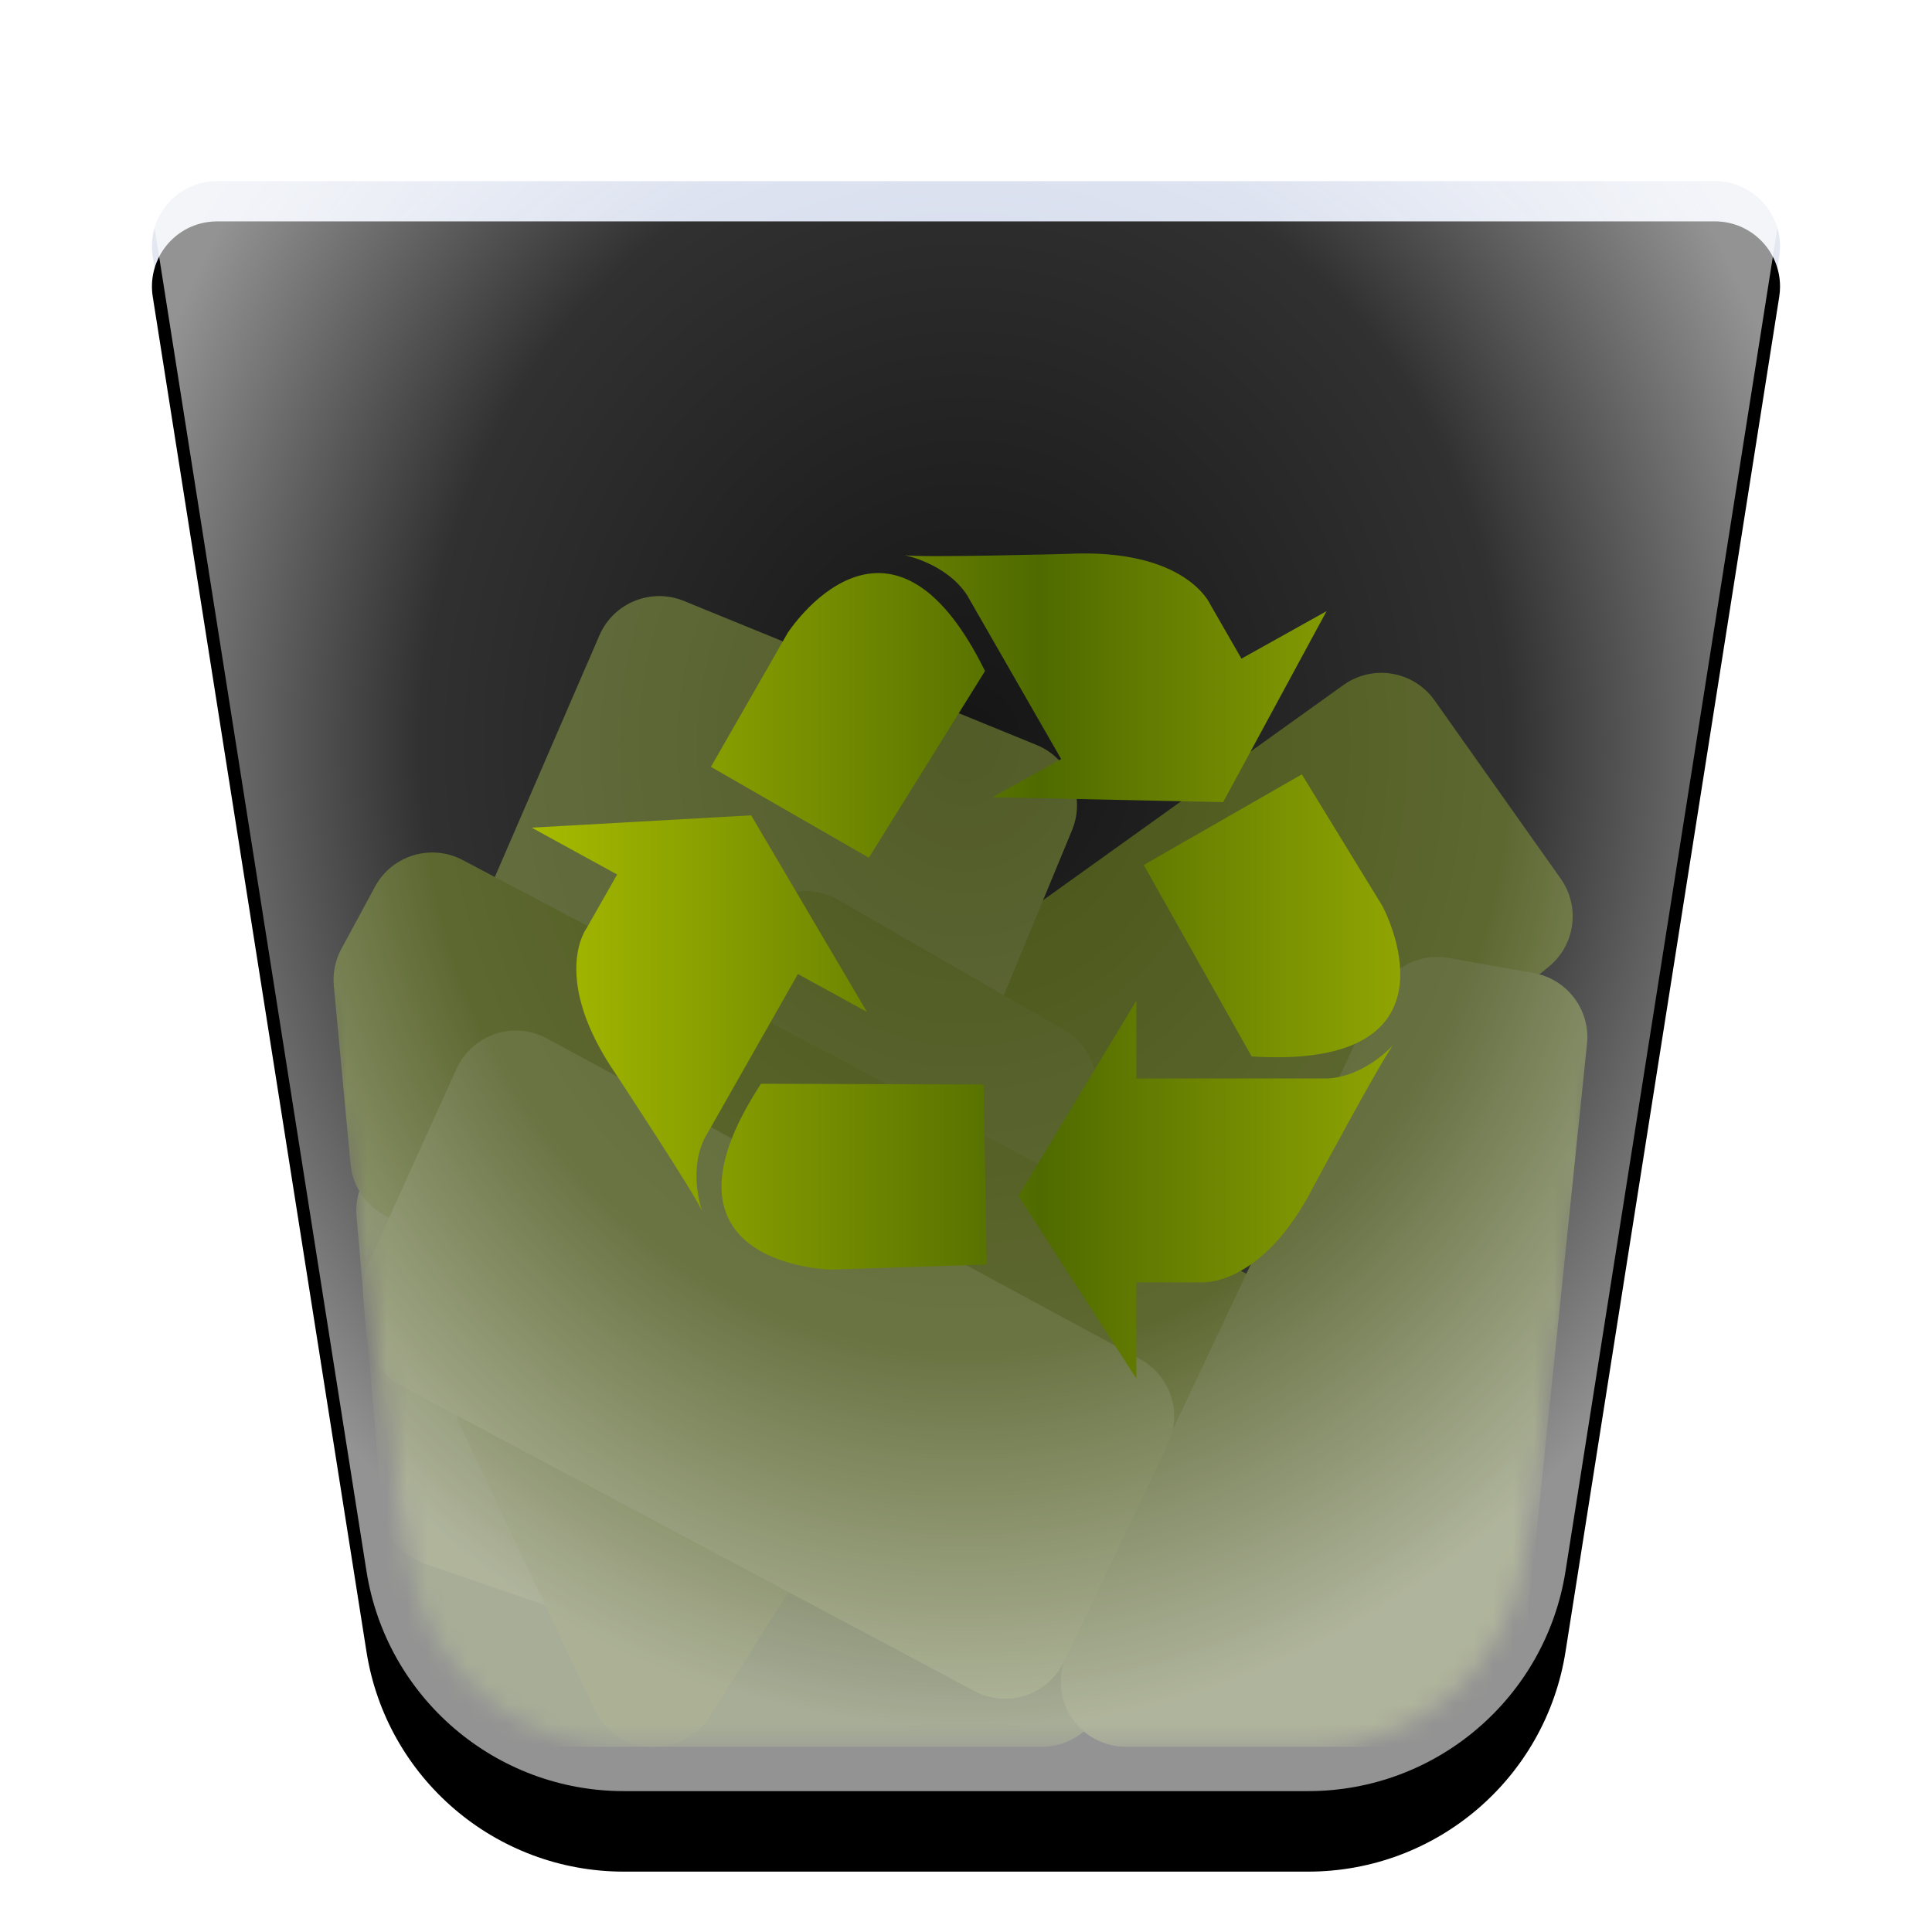 <?xml version="1.0" encoding="UTF-8"?>
<svg width="96px" height="96px" viewBox="0 0 96 96" version="1.1" xmlns="http://www.w3.org/2000/svg" xmlns:xlink="http://www.w3.org/1999/xlink">
    <title>places/96/user-trash-full</title>
    <defs>
        <filter x="-7.9%" y="-6.1%" width="115.7%" height="117.1%" filterUnits="objectBoundingBox" id="filter-1">
            <feOffset dx="0" dy="2" in="SourceAlpha" result="shadowOffsetOuter1"></feOffset>
            <feGaussianBlur stdDeviation="2" in="shadowOffsetOuter1" result="shadowBlurOuter1"></feGaussianBlur>
            <feColorMatrix values="0 0 0 0 0   0 0 0 0 0   0 0 0 0 0  0 0 0 0.2 0" type="matrix" in="shadowBlurOuter1" result="shadowMatrixOuter1"></feColorMatrix>
            <feMerge>
                <feMergeNode in="shadowMatrixOuter1"></feMergeNode>
                <feMergeNode in="SourceGraphic"></feMergeNode>
            </feMerge>
        </filter>
        <radialGradient cx="50%" cy="33.52%" fx="50%" fy="33.52%" r="66.48%" id="radialGradient-2">
            <stop stop-color="#B8C6E3" stop-opacity="0.798" offset="0%"></stop>
            <stop stop-color="#BCC9E5" stop-opacity="0.809" offset="17.661%"></stop>
            <stop stop-color="#BFCAE5" stop-opacity="0.815" offset="29.896%"></stop>
            <stop stop-color="#E8EBF2" stop-opacity="0.921" offset="100%"></stop>
        </radialGradient>
        <path d="M3.787,0 L78.213,0 C80,-8.2671862e-15 81.449,1.449 81.449,3.237 C81.449,3.406 81.436,3.574 81.41,3.741 L70.79,71.07 C69.798,77.364 64.373,82 58.001,82 L23.999,82 C17.627,82 12.202,77.364 11.21,71.07 L0.59,3.741 C0.312,1.975 1.517,0.318 3.283,0.04 C3.45,0.013 3.619,2.69555724e-15 3.787,2.66453526e-15 Z" id="path-3"></path>
        <filter x="-1.8%" y="-2.4%" width="103.5%" height="104.9%" filterUnits="objectBoundingBox" id="filter-4">
            <feGaussianBlur stdDeviation="1" in="SourceAlpha" result="shadowBlurInner1"></feGaussianBlur>
            <feOffset dx="0" dy="2" in="shadowBlurInner1" result="shadowOffsetInner1"></feOffset>
            <feComposite in="shadowOffsetInner1" in2="SourceAlpha" operator="arithmetic" k2="-1" k3="1" result="shadowInnerInner1"></feComposite>
            <feColorMatrix values="0 0 0 0 1   0 0 0 0 1   0 0 0 0 1  0 0 0 0.6 0" type="matrix" in="shadowInnerInner1"></feColorMatrix>
        </filter>
        <path d="M1.079,0 C1.023,0 0.967,0.004 0.911,0.013 C0.322,0.106 -0.08,0.658 0.013,1.247 L10.633,68.576 C11.46,73.821 15.981,77.684 21.291,77.684 L55.293,77.684 C60.603,77.684 65.123,73.821 65.95,68.576 L76.57,1.247 C76.579,1.191 76.583,1.135 76.583,1.079 C76.583,0.483 76.1,0 75.504,0 L1.079,0 Z" id="path-5"></path>
        <radialGradient cx="50.081%" cy="36.411%" fx="50.081%" fy="36.411%" r="60.439%" gradientTransform="translate(0.501, 0.364), rotate(89.974), scale(1, 0.898), translate(-0.501, -0.364)" id="radialGradient-7">
            <stop stop-color="#FFFFFF" stop-opacity="0.081" offset="0%"></stop>
            <stop stop-color="#FFFFFF" stop-opacity="0.191" offset="62.149%"></stop>
            <stop stop-color="#FFFFFF" stop-opacity="0.576" offset="100%"></stop>
        </radialGradient>
        <path d="M3.787,0 L78.213,0 C80,-8.2671862e-15 81.449,1.449 81.449,3.237 C81.449,3.406 81.436,3.574 81.41,3.741 L70.79,71.07 C69.798,77.364 64.373,82 58.001,82 L23.999,82 C17.627,82 12.202,77.364 11.21,71.07 L0.59,3.741 C0.312,1.975 1.517,0.318 3.283,0.04 C3.45,0.013 3.619,2.69555724e-15 3.787,2.66453526e-15 Z" id="path-8"></path>
        <linearGradient x1="98.965%" y1="50%" x2="0%" y2="50%" id="linearGradient-10">
            <stop stop-color="#9BAF03" offset="0%"></stop>
            <stop stop-color="#4F6A00" offset="45.365%"></stop>
            <stop stop-color="#A7BB00" offset="100%"></stop>
        </linearGradient>
    </defs>
    <g id="places/96/user-trash-full" stroke="none" stroke-width="1" fill="none" fill-rule="evenodd">
        <g id="编组" filter="url(#filter-1)" transform="translate(7, 7)">
            <g id="蒙版">
                <use fill="url(#radialGradient-2)" fill-rule="evenodd" xlink:href="#path-3"></use>
                <use fill="black" fill-opacity="1" filter="url(#filter-4)" xlink:href="#path-3"></use>
            </g>
        </g>
        <g id="编组" opacity="0.5" transform="translate(9.708, 9.158)">
            <mask id="mask-6" fill="white">
                <use xlink:href="#path-5"></use>
            </mask>
            <g id="蒙版" fill-rule="nonzero"></g>
            <g id="Group-5" mask="url(#mask-6)">
                <g transform="translate(6.788, 19.503)">
                    <path d="M3.111,53.735 C3.145,56.669 4.659,58.136 7.653,58.136 C16.859,58.136 26.064,58.136 35.27,58.136 C37.058,58.136 38.507,56.687 38.507,54.9 C38.507,54.792 38.501,54.684 38.491,54.577 L37.477,44.459 C37.308,42.765 35.855,41.492 34.153,41.547 L5.599,42.463 C3.813,42.52 2.411,44.015 2.468,45.802 C2.47,45.856 2.473,45.91 2.477,45.965 L3.1,53.511 C3.106,53.586 3.11,53.66 3.111,53.735 Z" id="Path-900" fill="#617B13"></path>
                    <path d="M24.162,17.99 L55.909,9.118 C57.631,8.637 59.417,9.643 59.898,11.364 C59.9,11.37 59.901,11.376 59.903,11.382 L62.764,21.852 C63.213,23.497 62.31,25.208 60.698,25.765 L28.073,37.036 C26.384,37.62 24.541,36.723 23.957,35.034 C23.894,34.85 23.847,34.661 23.817,34.47 L21.834,21.601 C21.584,19.982 22.584,18.431 24.162,17.99 Z" id="Path-898" fill="#6D8700" transform="translate(42.479, 23.272) rotate(-20) translate(-42.479, -23.272)"></path>
                    <path d="M1.219,31.778 L2.489,46.281 C2.6,47.556 3.452,48.645 4.662,49.061 L16.702,53.194 C18.32,53.75 20.091,52.95 20.745,51.369 L36.774,12.587 C37.457,10.935 36.671,9.042 35.019,8.359 C35.015,8.358 35.01,8.356 35.006,8.354 L17.484,1.199 C15.853,0.533 13.989,1.293 13.289,2.909 L1.473,30.21 C1.26,30.703 1.173,31.242 1.219,31.778 Z" id="Path-896" fill="#839928"></path>
                    <path d="M15.863,58.132 L16.002,58.133 C17.124,58.145 18.173,57.575 18.773,56.627 L37.487,27.042 C38.442,25.531 37.992,23.532 36.481,22.576 C36.443,22.552 36.404,22.528 36.365,22.506 L25.135,16.048 C23.64,15.188 21.733,15.651 20.8,17.101 L6.615,39.125 C6.01,40.065 5.933,41.252 6.411,42.263 L13.086,56.353 C13.595,57.428 14.673,58.119 15.863,58.132 Z" id="Path-895" fill="#758D10"></path>
                    <path d="M6.496,14.074 L50.246,37.17 C51.826,38.005 52.431,39.963 51.597,41.544 C51.59,41.557 51.583,41.57 51.576,41.583 L46.73,50.465 C45.894,51.998 43.992,52.591 42.432,51.805 L2.687,31.767 C1.692,31.266 1.026,30.288 0.922,29.179 L0.092,20.329 C0.032,19.691 0.163,19.05 0.467,18.487 L2.138,15.397 C2.982,13.836 4.926,13.246 6.496,14.074 Z" id="Path-897" fill="#6D8700"></path>
                    <path d="M37.556,51.328 C37.211,52.058 36.867,52.788 36.522,53.518 C35.759,55.135 36.451,57.064 38.068,57.827 C38.5,58.031 38.972,58.136 39.449,58.136 C44.372,58.136 49.295,58.136 54.218,58.136 C57.246,58.136 58.912,56.636 59.215,53.635 L59.215,53.635 C59.216,53.633 59.216,53.63 59.216,53.628 L62.361,23.208 C62.535,21.52 61.377,19.984 59.706,19.688 L55.481,18.938 C54.042,18.683 52.611,19.423 51.988,20.744 C47.177,30.939 42.366,41.134 37.556,51.328 Z" id="Path-899" fill="#869D29"></path>
                    <path d="M1.549,35.661 L1.698,37.577 C1.784,38.68 2.427,39.663 3.404,40.183 L31.928,55.369 C33.506,56.209 35.466,55.611 36.306,54.033 C36.328,53.992 36.349,53.95 36.369,53.908 L41.532,43.114 C42.276,41.558 41.669,39.691 40.151,38.87 L10.675,22.937 C9.103,22.087 7.139,22.673 6.289,24.246 C6.253,24.312 6.219,24.38 6.188,24.449 L1.828,34.074 C1.603,34.571 1.507,35.117 1.549,35.661 Z" id="Path-894" fill="#90A72F"></path>
                </g>
            </g>
        </g>
        <g id="编组" transform="translate(7, 7)">
            <mask id="mask-9" fill="white">
                <use xlink:href="#path-8"></use>
            </mask>
            <use id="蒙版" fill="url(#radialGradient-7)" fill-rule="nonzero" xlink:href="#path-8"></use>
        </g>
        <path d="M48.945,33.343 C44.166,23.634 39.138,31.452 39.138,31.452 L35.326,38.105 L43.173,42.62 L48.945,33.343 Z M65.916,30.368 L61.687,32.727 L60.137,30.032 C60.137,30.032 58.939,27.228 53.031,27.522 C53.031,27.522 45.708,27.723 44.946,27.585 C44.946,27.585 47.021,27.989 48.053,29.572 L52.728,37.716 L49.312,39.614 L60.777,39.858 L65.916,30.368 Z M37.814,53.851 C31.884,62.913 41.285,63.086 41.285,63.086 L49.028,62.835 L48.873,53.887 L37.814,53.851 Z M26.421,41.126 L30.665,43.455 L29.126,46.157 C29.126,46.157 27.32,48.629 30.647,53.437 C30.647,53.437 34.635,59.499 34.901,60.211 C34.901,60.211 34.171,58.256 35.009,56.564 L39.648,48.399 L43.076,50.279 L37.325,40.513 L26.421,41.126 Z M62.194,52.495 C73.123,53.175 68.689,45.017 68.689,45.017 L64.686,38.477 L56.832,42.981 L62.194,52.495 Z M50.603,59.425 L56.465,49.719 L56.465,53.589 L65.963,53.589 C67.873,53.483 69.25,51.9 69.25,51.9 C68.75,52.474 65.319,58.862 65.319,58.862 C62.68,64.067 59.608,63.72 59.608,63.72 L56.465,63.72 L56.465,68.5 L50.603,59.425 Z" id="Fill-1" fill="url(#linearGradient-10)"></path>
        <g id="Guide/96" transform="translate(3, 3)"></g>
    </g>
</svg>